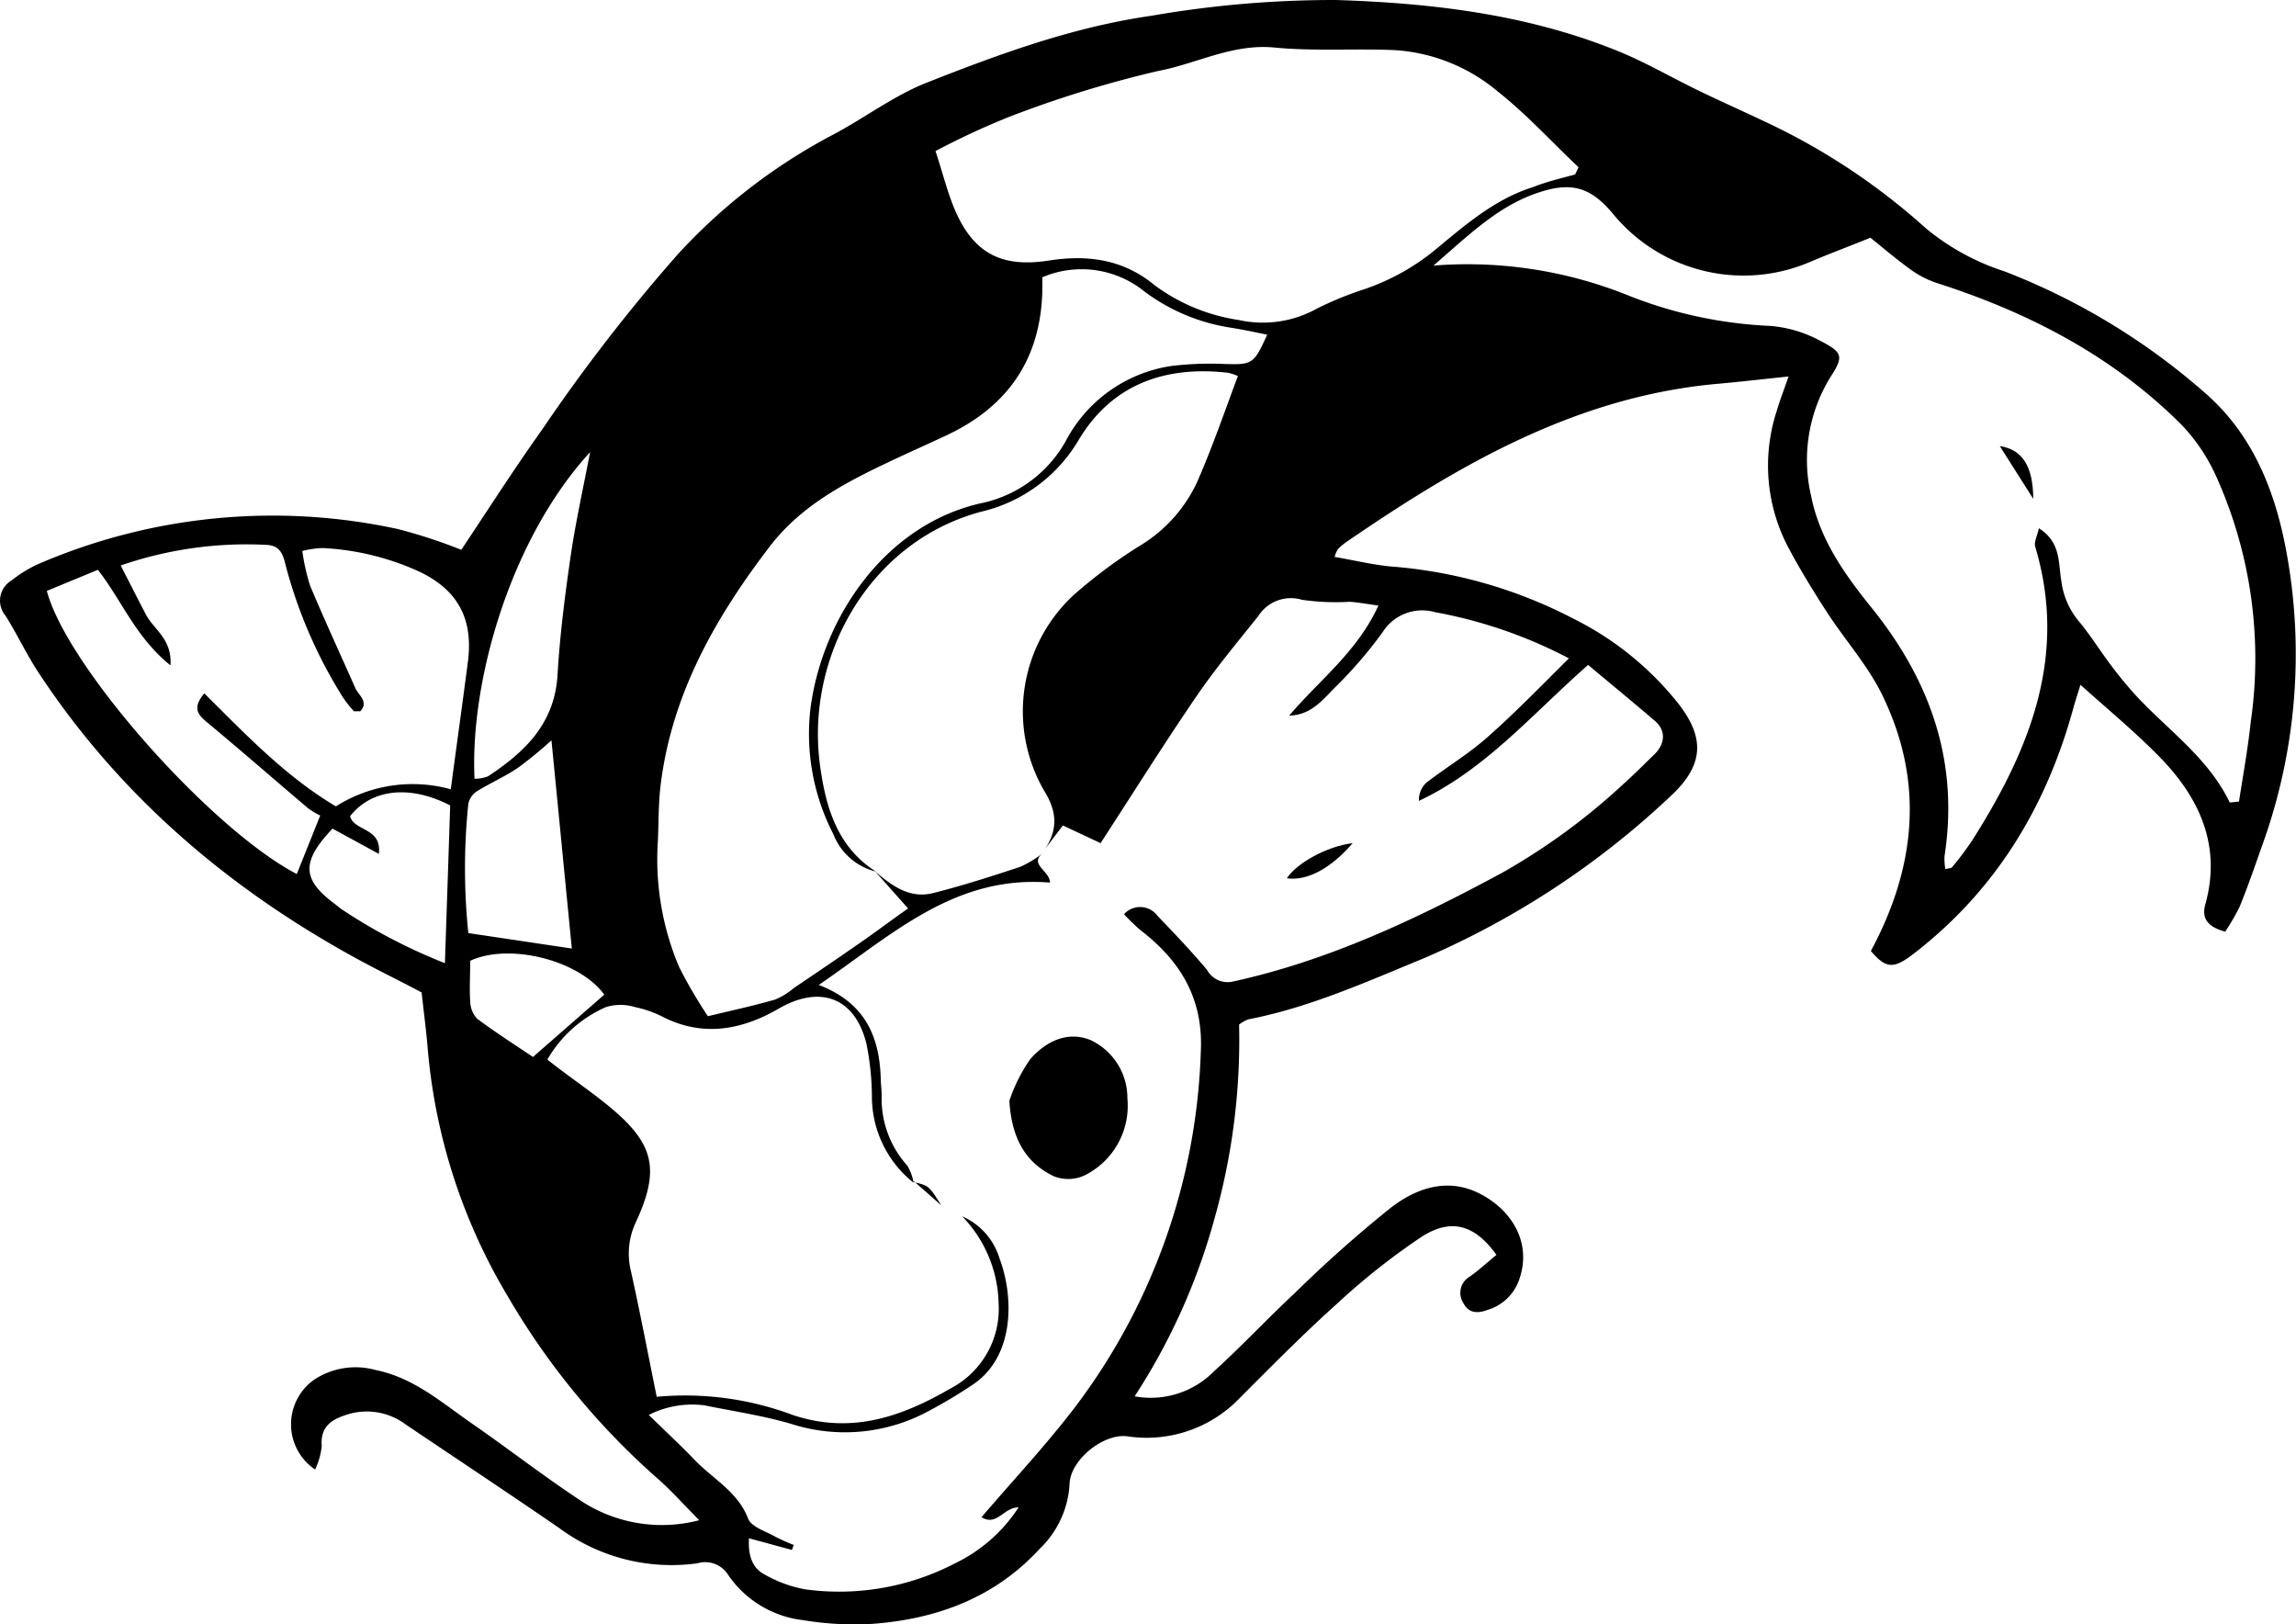 <svg viewBox="0 0 196.1 138.72"><title>fish-top</title><g id="Layer_2" data-name="Layer 2"><g id="Layer_1-2" data-name="Layer 1"><path d="M190.05,79.56c-1.43-.4-2.05-1.07-1.69-2.35,1.39-5-.51-9.11-3.94-12.6-2.06-2.1-4.35-4-6.73-6.13-.24.78-.43,1.35-.59,1.93-2.32,8.5-6.67,15.68-13.73,21.09-1.67,1.28-2.32,1.19-3.58-.29,3.86-7.18,4.57-14.44,1-21.8-1.23-2.56-3.21-4.75-4.77-7.16-1.17-1.81-2.3-3.65-3.31-5.55a15,15,0,0,1-.95-11.64c.24-.83.56-1.64,1-2.91-2.2.23-4.11.45-6,.62C134.7,33.83,124.66,39.65,115,46.28a5.36,5.36,0,0,0-.73.61,2.46,2.46,0,0,0-.28.67c1.74.29,3.42.72,5.12.84a40.39,40.39,0,0,1,15.29,4.44,26.46,26.46,0,0,1,8.75,7c2.52,3.09,2.44,5.47-.5,8.18a72.19,72.19,0,0,1-21.13,13.85c-4.87,2-9.69,4.17-14.91,5.18a3.29,3.29,0,0,0-.78.44,56.09,56.09,0,0,1-2.07,16.46,53.74,53.74,0,0,1-6.85,15.29,7.59,7.59,0,0,0,6.8-2.16c2.37-2.15,4.55-4.49,6.89-6.67a109.08,109.08,0,0,1,8.22-7.3c2.12-1.62,4.72-2.55,7.42-1.25s4.69,4.12,3.5,7.45a4.08,4.08,0,0,1-2.66,2.54c-.82.31-1.61.34-2.08-.55a1.6,1.6,0,0,1,.54-2.29c.8-.57,1.53-1.24,2.27-1.85-1.83-2.56-3.85-3.17-6.38-1.55a58.64,58.64,0,0,0-7.3,5.78c-2.85,2.56-5.55,5.3-8.25,8a11,11,0,0,1-9.62,3.26c-2-.25-4.85,2-4.91,4.09a8.28,8.28,0,0,1-2.55,5.52c-3.84,4.18-8.78,6-14.29,6.41a26.86,26.86,0,0,1-5.94-.32,9,9,0,0,1-6.37-3.85,2.31,2.31,0,0,0-2.64-1,16.12,16.12,0,0,1-11.78-3c-4.36-3-8.74-5.9-13.12-8.85a5.55,5.55,0,0,0-4.79-.92c-1.35.4-2.54.94-2.39,2.76a6,6,0,0,1-.57,2,4.66,4.66,0,0,1-.08-7.67,6.42,6.42,0,0,1,5.28-.82c3.27.66,5.69,2.84,8.31,4.64,3,2.08,5.92,4.35,9,6.39a12.59,12.59,0,0,0,10.3,1.79c-1.32-1.33-2.34-2.49-3.49-3.5a63,63,0,0,1-12.89-15.67,49.3,49.3,0,0,1-6.8-21c-.13-1.59-.34-3.18-.53-4.9-1.87-1-3.79-1.92-5.66-2.95-10.94-6-20.21-13.93-27.11-24.44-1-1.53-1.78-3.21-2.76-4.77A2,2,0,0,1,1,49.56a10.55,10.55,0,0,1,2.24-1.38,50.48,50.48,0,0,1,30.75-3,45.57,45.57,0,0,1,5.41,1.77C41.7,43.5,43.94,40,46.32,36.66A150.58,150.58,0,0,1,57.86,21.75,48.74,48.74,0,0,1,71.23,11.46c2.66-1.42,5.13-3.3,7.92-4.4C85.38,4.6,91.66,2.3,98.38,1.34A91.18,91.18,0,0,1,114.11,0c8.11.26,16.1,1.2,23.7,4.21,2.58,1,5,2.45,7.52,3.65,1.87.9,3.76,1.74,5.63,2.63a55.73,55.73,0,0,1,13.52,9,20.3,20.3,0,0,0,6.74,3.69,57.17,57.17,0,0,1,17.14,10.4c4.1,3.58,6,8.45,6.94,13.65a48.05,48.05,0,0,1-2.1,25c-.61,1.73-1.21,3.47-1.9,5.17A18.4,18.4,0,0,1,190.05,79.56ZM74.82,74.43a5.24,5.24,0,0,1-3.64-3.19,18.65,18.65,0,0,1-1.94-10.89C70.29,52.73,75.54,44.9,83.67,43A10.81,10.81,0,0,0,91,37.71a12.23,12.23,0,0,1,9-6.45,27.19,27.19,0,0,1,4.51-.18c2.46.07,2.56.05,3.72-2.5-1-.2-2-.42-3-.58a16.49,16.49,0,0,1-7.45-3.08,8.53,8.53,0,0,0-8.76-1.24c.21,6.34-2.5,10.83-8.17,13.49-1.59.75-3.2,1.46-4.79,2.21-3.84,1.82-7.6,3.76-10.28,7.24C61.12,52.7,57.39,59.23,56.43,67c-.2,1.58-.17,3.19-.24,4.79A23.6,23.6,0,0,0,58,82.57a40.52,40.52,0,0,0,2.46,4.21c1.92-.46,3.85-.88,5.74-1.42a6.07,6.07,0,0,0,1.62-1c1.85-1.25,3.71-2.5,5.54-3.78,1.46-1,2.89-2.1,4.2-3l-2.81-3.16c1.42,1.22,2.94,2.34,4.92,1.85,2.52-.63,5-1.43,7.48-2.25a9.48,9.48,0,0,0,2-1.23c-1.37,1,.51,1.54.53,2.58-8.15-.67-13.5,4.47-19.75,8.74,3.94,1.51,5.15,4.36,5.29,7.86,0,.56.09,1.11.08,1.67a8.55,8.55,0,0,0,2.2,5.91,4.31,4.31,0,0,1,.53,1.45l0,0a9.4,9.4,0,0,1-3.56-7.27A23.45,23.45,0,0,0,74,89.12c-1-4-4-5-7.47-3-3.09,1.79-6.36,2.46-9.79.78A9.77,9.77,0,0,0,54.24,86a4.29,4.29,0,0,0-2.49,0,10.79,10.79,0,0,0-5,4.48C48.65,92,50.5,93.2,52.2,94.63c3.68,3.08,4.16,5.27,2.14,9.67a6.27,6.27,0,0,0-.47,4.17c.79,3.55,1.47,7.12,2.22,10.81a26.25,26.25,0,0,1,11.64,1.56c4.94,1.64,9.21.19,13.45-2.27a7.66,7.66,0,0,0,4.11-7.27,11,11,0,0,0-3.11-7.43,5.72,5.72,0,0,1,3.19,3.6c1.24,3.29,1.32,8.46-2.39,10.84a42.17,42.17,0,0,1-3.71,2.21,15,15,0,0,1-11.61,1.1c-2.44-.73-5-1.1-7.49-1.61a8.21,8.21,0,0,0-4.76.82c1.49,1.45,2.75,2.62,3.94,3.86,1.56,1.62,3.67,2.7,4.55,5,.28.71,1.5,1.07,2.32,1.54a17,17,0,0,0,1.57.7l-.15.43-3.67-1c-.08,1.41.24,2.5,1.29,3.07a10.92,10.92,0,0,0,3.56,1.3,21.48,21.48,0,0,0,12.79-2.25A13.41,13.41,0,0,0,87,128.72c-1.29,0-1.86,1.65-3.17.84,2.76-3.22,5.58-6.23,8.06-9.49a53.08,53.08,0,0,0,10.67-30.26c.23-4.53-1.75-7.78-5.18-10.4A18.79,18.79,0,0,1,96,78.07a1.85,1.85,0,0,1,2.88.16c1.44,1.49,2.87,3,4.21,4.59a2,2,0,0,0,2.21,1c8.19-1.79,15.68-5.34,23-9.29a54.84,54.84,0,0,0,10.42-7.64c.89-.79,1.73-1.65,2.59-2.48s1.06-2,0-2.88c-1.86-1.59-3.75-3.14-5.67-4.75-4.82,4.24-8.78,8.95-14.45,11.61a2,2,0,0,1,.63-1.55c1.7-1.31,3.57-2.43,5.18-3.85,2.36-2.08,4.56-4.35,7-6.77a40,40,0,0,0-11.42-3.94A4,4,0,0,0,118.08,54a37.6,37.6,0,0,1-3.9,4.55c-1.12,1.08-2.1,2.51-4.07,2.56,2.54-3,5.82-5.45,7.62-9.4-.93-.12-1.69-.27-2.46-.32a20.2,20.2,0,0,1-4.06-.17,3.3,3.3,0,0,0-3.74,1.39c-1.79,2.24-3.64,4.45-5.26,6.82C99.43,63.49,96.81,67.68,94,72l-3.22-1.51-1.52,2c1.13-1.71,1-3.24-.1-5a13.54,13.54,0,0,1,2.51-16.65,42.31,42.31,0,0,1,5.74-4.27,12.45,12.45,0,0,0,4.86-5.46c1.27-2.9,2.3-5.9,3.46-9a4.54,4.54,0,0,0-.86-.28c-5.38-.61-9.9,1-12.73,5.72a13.14,13.14,0,0,1-8.39,6.16c-9.67,2.62-15.08,12.65-13.67,21.94C70.57,69.09,71.6,72.41,74.82,74.43Zm115.62-5.9.79-.08c.35-2.26.76-4.51,1-6.77a37.84,37.84,0,0,0-2.88-20.85,15.7,15.7,0,0,0-3-4.53c-5.88-5.89-13.06-9.61-20.92-12.13A8.31,8.31,0,0,1,163.16,23c-1.27-.92-2.47-1.95-3.41-2.7-2,.81-3.64,1.42-5.23,2.1a14.43,14.43,0,0,1-16.69-4.06c-2-2.44-3.7-2.87-6.71-1.8-3.3,1.18-5.7,3.56-8.69,6.14a36.78,36.78,0,0,1,16.44,2.47,37.17,37.17,0,0,0,12.31,2.68,10.79,10.79,0,0,1,4.3,1.28c1.93,1,2,1.32.84,3.12a13.48,13.48,0,0,0-1.63,10.14c.74,3.73,2.91,6.74,5.21,9.59,5,6.23,7.42,13.13,6.18,21.15a5.34,5.34,0,0,0,.07,1.11c.3-.08.51-.07.58-.17a27.36,27.36,0,0,0,1.72-2.29c4.88-7.69,8.18-15.72,5.38-25.06-.12-.41.17-.94.31-1.59,1.89,1.19,1.65,2.95,1.91,4.44A6.61,6.61,0,0,0,177.51,53c1,1.19,1.84,2.56,2.79,3.81a33.51,33.51,0,0,0,2.29,2.76C185.32,62.46,188.65,64.8,190.44,68.53ZM134.53,14.9l.29-.62c-2.31-2.18-4.46-4.55-6.95-6.51a15.15,15.15,0,0,0-8.74-3.49c-3.43-.15-6.88.11-10.28-.22-3.58-.35-6.63,1.38-9.93,2A95.35,95.35,0,0,0,86.14,10,66.31,66.31,0,0,0,79.9,12.9c.66,2,1.06,3.7,1.77,5.28,1.61,3.54,4,4.68,7.91,4.07,3.26-.51,6.32-.13,9,2.08a16,16,0,0,0,7.24,3,9.51,9.51,0,0,0,6.7-1,29.28,29.28,0,0,1,4-1.63,19.39,19.39,0,0,0,5.83-3.18c2.63-2.16,5.22-4.49,8.58-5.54C132.1,15.51,133.32,15.23,134.53,14.9ZM4,50.46C5.71,56.94,18,70.8,25.35,74.64l2-5a6.45,6.45,0,0,1-1-.59c-2.92-2.47-5.81-5-8.75-7.44-.8-.67-1.11-1.25-.15-2.4,3.57,3.55,7,7.14,11.24,9.65A12.24,12.24,0,0,1,38.5,67.4c.5-3.76,1-7.32,1.46-10.86s-.72-6.06-4.07-7.69a22.53,22.53,0,0,0-8.33-2.05,8.44,8.44,0,0,0-1.74.25A18.06,18.06,0,0,0,26.48,50c1.23,2.93,2.57,5.83,3.86,8.74.29.64,1.18,1.19.43,2-.24,0-.47,0-.54,0a10.55,10.55,0,0,1-.89-1.11,40.46,40.46,0,0,1-4.82-10.9c-.29-1-.34-2.15-1.77-2.2a32.89,32.89,0,0,0-12.44,1.76c.77,1.5,1.45,2.84,2.14,4.17s2.26,2.08,2.11,4.36c-3-2.42-4.17-5.58-6.2-8.16ZM47.1,63.22a34.7,34.7,0,0,1-2.84,2.33c-1.11.76-2.36,1.3-3.49,2A1.7,1.7,0,0,0,40,68.63,53.63,53.63,0,0,0,40,79.68L48.84,81C48.24,74.89,47.66,68.9,47.1,63.22Zm3.3-24.61c-6.83,7.45-10.27,19.61-9.87,27.89a3.13,3.13,0,0,0,1.14-.2c3.16-2.08,5.71-4.51,5.95-8.69.2-3.41.64-6.82,1.13-10.2C49.18,44.51,49.82,41.65,50.4,38.61Zm-18,34.33-4-2.18c-2.7,2.85-2.61,4.35.23,6.46.19.14.37.31.57.44A46.89,46.89,0,0,0,38,82.25c.16-4.77.31-9.17.45-13.47C35,67,31.73,67.37,29.9,69.7,30.23,71,32.66,70.66,32.35,72.94Zm7.76,9.13c0,1.24-.07,2.35,0,3.45A2.23,2.23,0,0,0,40.76,87c1.57,1.17,3.23,2.23,4.76,3.26l6.09-5.32C49.49,82,43.47,80.47,40.11,82.07Z"/><path d="M86.21,94A13.81,13.81,0,0,1,88,90.44C89.26,89,91.11,88,93.13,88.81a5.47,5.47,0,0,1,3.16,5,6.63,6.63,0,0,1-3.59,6.53,3.33,3.33,0,0,1-2.71.1C87.71,99.33,86.41,97.38,86.21,94Z"/><path d="M115.53,72c-1.88,2.19-3.92,3.25-5.62,3C110.75,73.71,113.32,72.27,115.53,72Z"/><path d="M78,100.94c1.33.3,1.33.3,2.4,2-.78-.69-1.55-1.38-2.34-2.06Z"/><path d="M173.66,42.6l-2.86-4.51C172.7,38.39,173.64,39.76,173.66,42.6Z"/></g></g></svg>